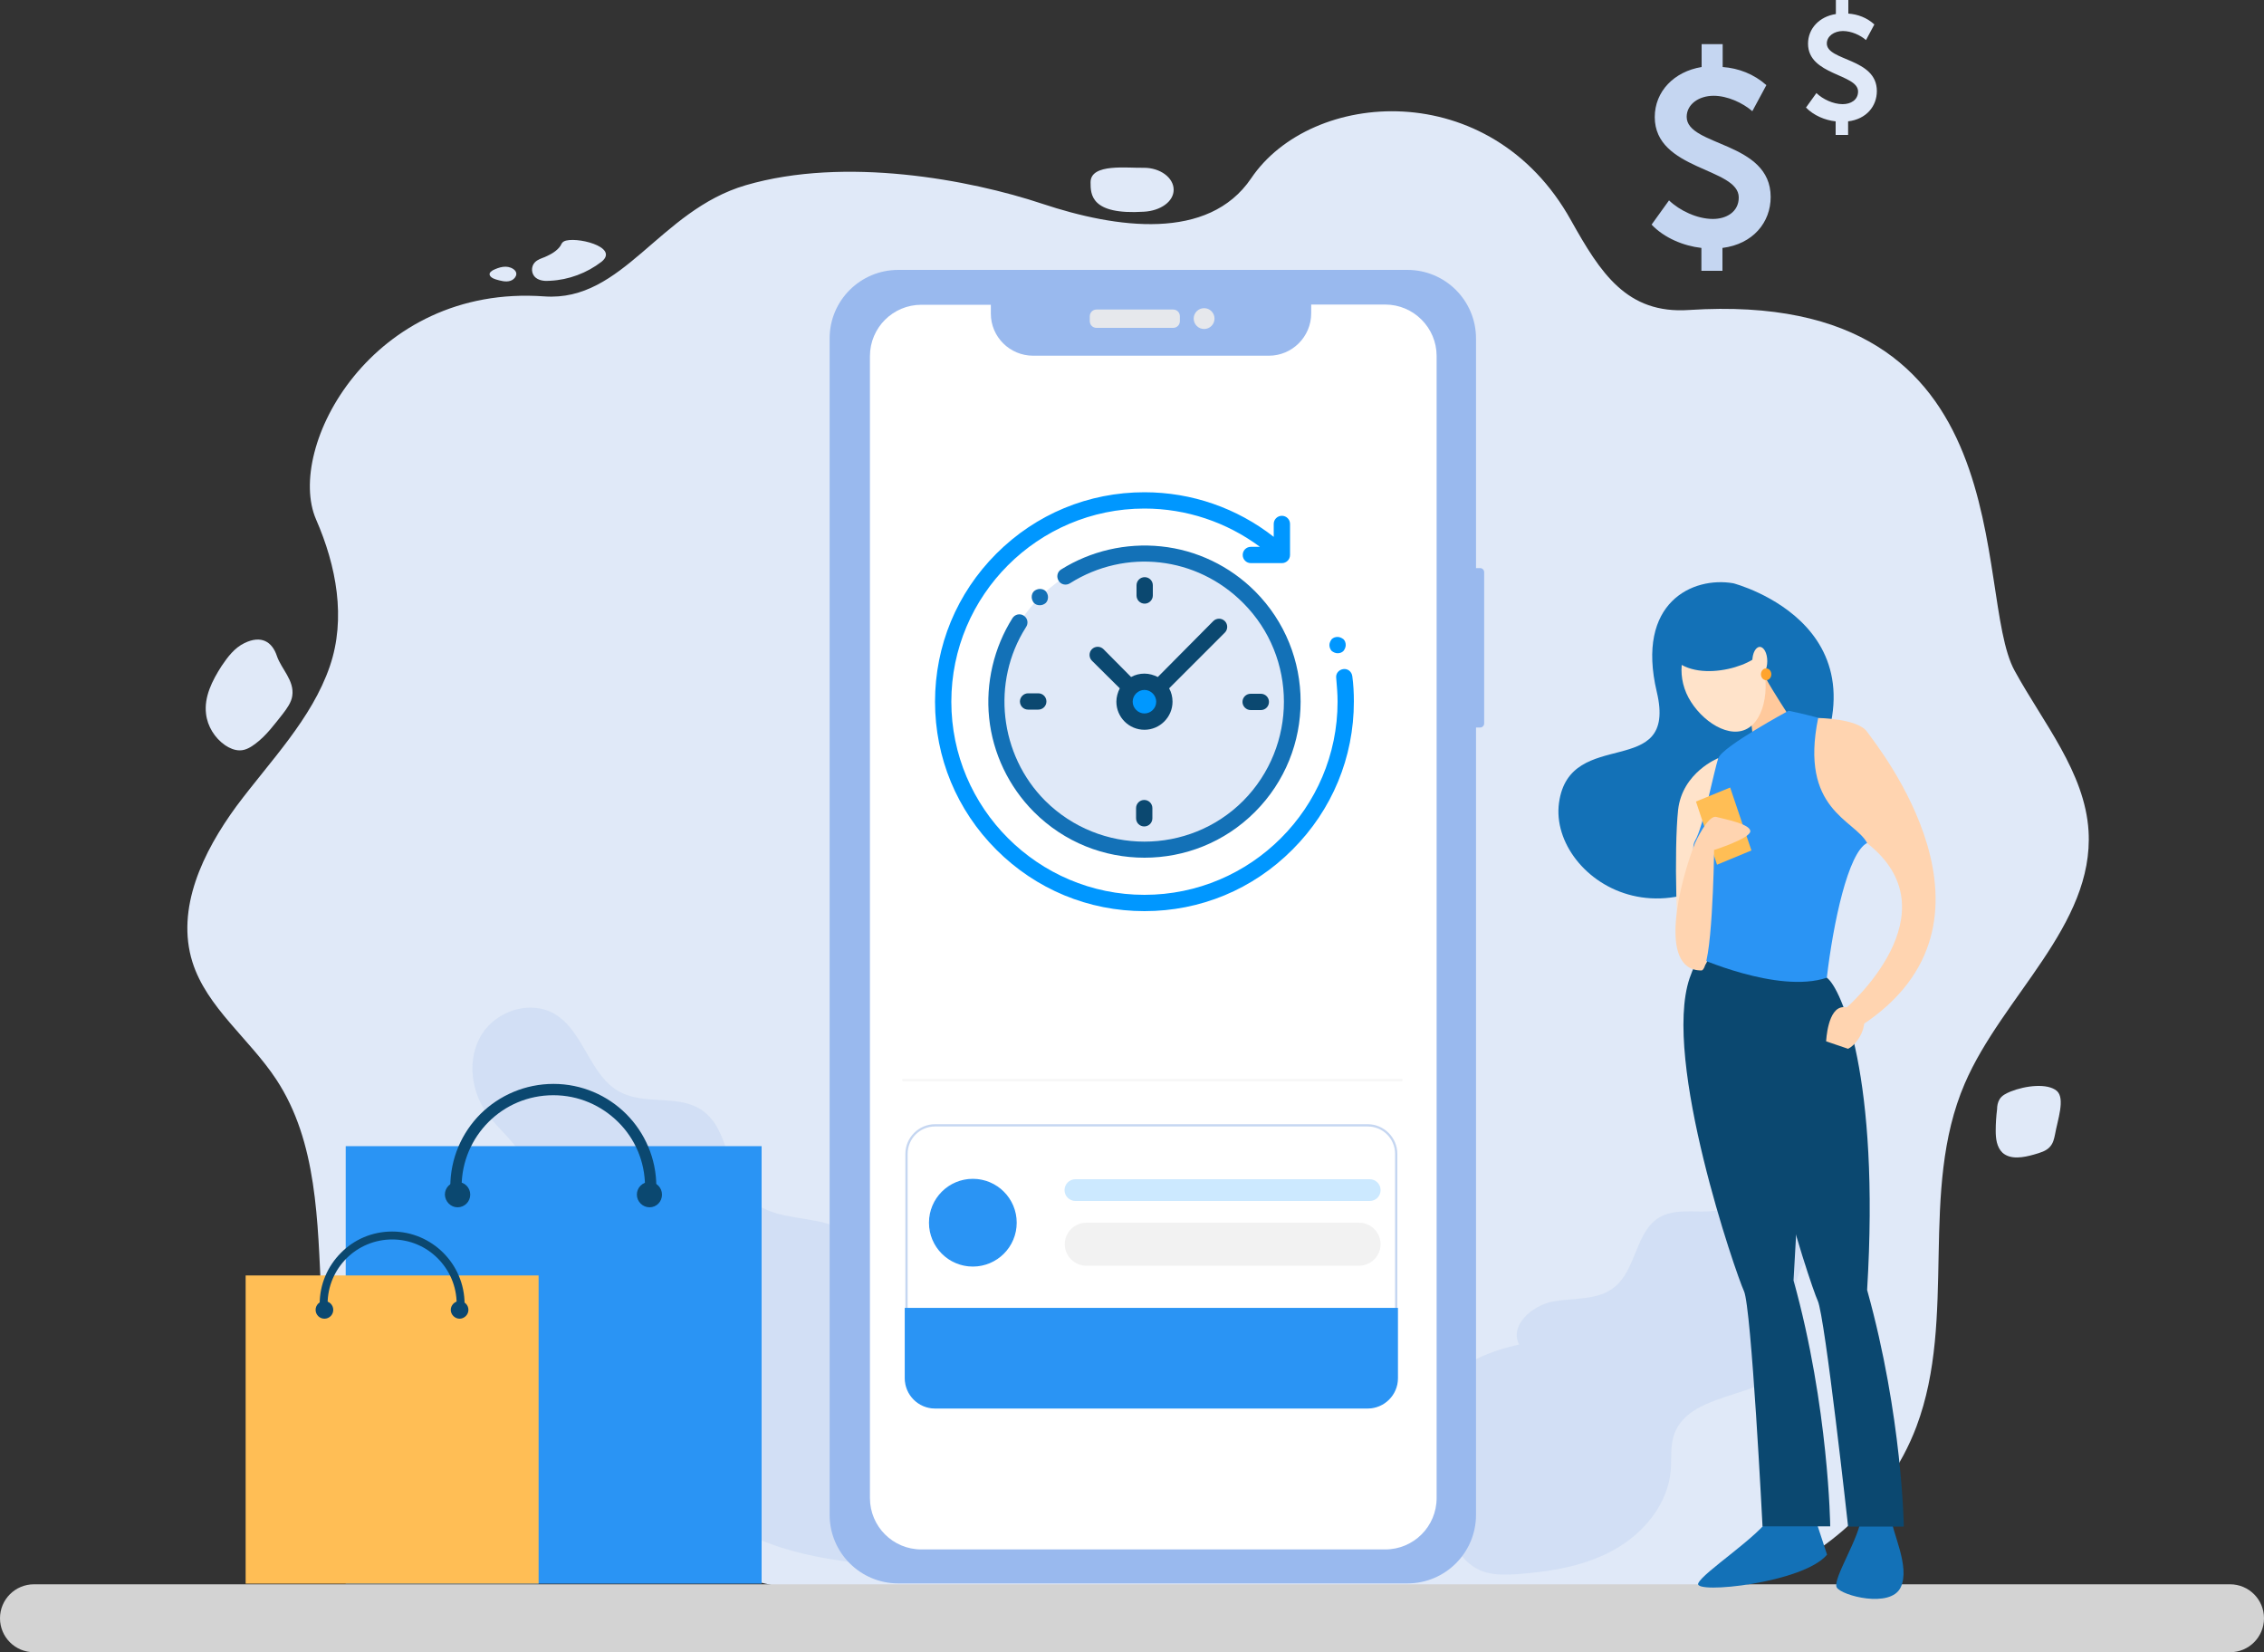 <?xml version="1.0" encoding="utf-8"?>
<!-- Generator: Adobe Illustrator 25.0.1, SVG Export Plug-In . SVG Version: 6.00 Build 0)  -->
<svg version="1.1" id="Layer_1" xmlns="http://www.w3.org/2000/svg" xmlns:xlink="http://www.w3.org/1999/xlink" x="0px" y="0px"
	 viewBox="0 0 1000 729.7" style="enable-background:new 0 0 1000 729.7;" xml:space="preserve">
<rect x="0" y="0" width="1000" height="729.7" fill="#333333" stroke="none"/>
<style type="text/css">
	.st0{fill:#E0E9F8;}
	.st1{opacity:0.51;}
	.st2{fill:#C5D6F1;}
	.st3{fill:#99B9EE;}
	.st4{fill:#FFFFFF;}
	.st5{fill:#E6E8EC;}
	.st6{fill:#D3D3D3;}
	.st7{fill-rule:evenodd;clip-rule:evenodd;fill:#2A94F4;}
	.st8{fill-rule:evenodd;clip-rule:evenodd;fill:#0B4870;}
	.st9{fill-rule:evenodd;clip-rule:evenodd;fill:#FFBE55;}
	.st10{fill:#1371B7;}
	.st11{fill:#0B4870;}
	.st12{fill:#FFC99C;}
	.st13{fill:#FFE3CA;}
	.st14{fill:#FFA42C;}
	.st15{fill:#FFD4B0;}
	.st16{fill:#2A94F4;}
	.st17{fill:#FFBE55;}
	.st18{fill:none;stroke:#F7F7F7;stroke-width:1.099;stroke-linecap:round;stroke-miterlimit:10;}
	.st19{fill:#2A94F4;stroke:#2A94F4;stroke-width:0.55;stroke-linecap:round;stroke-miterlimit:10;}
	.st20{fill:#CCE9FF;}
	.st21{fill:#F2F2F2;}
	.st22{fill:#0098FF;}
	.st23{fill:#0097FF;}
</style>
<g>
	<g>
		<g>
			<g>
				<path class="st0" d="M889.9,296.3c12.6,23,31,44.8,32.6,70.7c2.5,41.7-38.1,73-54.7,111.6c-20.4,47.4-3.2,103.2-21.3,151.4
					c-13.1,34.9-45.1,62.9-82.9,72c-28.2,6.9-57.9,3.8-87,4c-82.7,0.8-165.1,29.3-246.9,16.4c-40.4-6.5-78.5-22.9-118.9-28
					c-48.6-6.3-105.1,1.3-139.8-31.6c-48.6-46.1-12.6-130.9-49-186.1c-11.8-17.9-30.7-31.8-37-51.8c-7.4-23.6,4.6-48.6,19.4-68.8
					c14.9-20,33.3-38.5,41.3-61.9c7.2-21.1,2.9-44.2-6.1-64.8c-13.7-31.6,24.6-104,100.8-98.5c34.9,2.5,50.7-37.9,89-49.1
					c43.8-12.8,98.9-2.5,131,8.2c32.8,10.9,73.3,16.6,92.2-11.2c26.5-39.4,105.7-45.5,141.3,18.5c13,23.2,24.6,41.5,52.2,39.6
					C896,127.2,871,262.3,889.9,296.3z M481.7,80.5c0,5.3,0,14.5,23.6,13c7.2-0.4,13.1-4.4,13.1-9.7c0-5.3-5.9-9.7-13.1-9.7
					C498.1,74.3,481.7,72,481.7,80.5z M249.1,106.6c-0.8,0.4-1.1,1.1-1.5,1.9c-1.5,2.3-4.2,3.8-6.9,5c-1.5,0.6-3.2,1.1-4.4,2.3
					c-1.9,1.9-1.7,5.3,0.4,6.9c1.7,1.3,4,1.5,6.3,1.3c8.2-0.4,16.2-3.4,22.7-8.4C273.9,108.9,253.7,104.2,249.1,106.6z M226.7,118.8
					c-2.9-1.9-6.3-0.8-9.1,0.6c-0.6,0.4-1.1,0.8-1.3,1.3c-0.4,1.3,1.3,2.3,2.7,2.7c2.1,0.6,4.4,1.3,6.5,0.6
					C227.4,123.4,229.5,120.7,226.7,118.8z M122.3,289.7c-2.1-6.3-6.9-9.3-14.3-5.7c-4.4,2.1-7.4,6.1-10.1,10.1
					c-4.2,6.5-7.8,13.7-6.9,21.1c0.6,5.5,3.8,10.7,8.4,13.9c1.9,1.3,4.2,2.3,6.5,2.3c2.7,0,5-1.5,7-3c4.8-3.6,8.4-8.6,12-13.1
					c1.9-2.5,3.8-5.1,4.2-8C130.1,300.5,124.2,295.4,122.3,289.7z M888,482.1c-1.9,0.8-3.8,1.7-4.8,3.4c-0.8,1.3-1.1,2.9-1.1,4.4
					c-0.4,3.2-0.6,6.3-0.6,9.5c0,3.4,0.4,7.2,3,9.7c3.6,3.2,9.3,2.1,13.9,0.8c2.7-0.8,5.5-1.5,7.2-3.6c1.3-1.5,1.7-3.4,2.1-5.3
					c1.1-6.3,4.6-15.8,0.8-19.2C904.4,478.3,894.7,479.4,888,482.1z M324.4,702.3c-13.7-1.9-35.4-4.4-35.4,6.7
					c0,4.2,19.4,8.2,22.5,9c9.9,2.5,19.2,5.9,28.8,9.5c17.9,6.7,32.4-2.3,18.1-12.4C346.7,706.8,335.4,703.8,324.4,702.3z"/>
			</g>
		</g>
		<g class="st1">
			<path class="st2" d="M671,593.8c-4.4-8.4,5.7-17.3,15-19c9.3-1.7,19.8-0.4,27-6.3c9.9-7.8,9.3-24.8,20.2-31
				c8.8-5,20.4-0.2,29.5-4.2c11.4-5,14.7-21,26.1-26.3c9-4.4,20.8,0.6,25.3,9.3c4.6,8.8,2.5,20.2-3.8,28c-5,5.9-12.4,10.3-15.4,17.3
				c-4.8,11.2,2.9,24.8-1.7,36.2c-8.2,21-47,14.7-53.9,36.2c-1.5,4.8-1,9.9-1.3,15c-1.1,14.9-11.6,27.8-24.6,35.2
				c-13,7.4-28.2,9.9-43,11c-6.1,0.4-12.6,0.6-17.9-2.3c-5.1-2.7-8.6-7.4-11.4-12.6C623.2,648.3,615.8,606,671,593.8"/>
		</g>
		<g class="st1">
			<path class="st2" d="M381,564.7c6.1-9.9-5.3-21.7-16.6-24.6c-11.2-2.9-24-2.3-32.6-10.1c-11.2-10.5-9.1-31.2-21.9-39.8
				c-10.3-6.9-24.8-2.1-35.8-7.8c-13.7-7-16-27-29.3-34.7c-10.7-6.1-25.5-1.3-32,9.1s-5,24.6,2.1,34.7c5.5,7.8,14.1,13.7,17.3,22.7
				c5,14.1-5.7,30.1-1.3,44.4c8.2,26.5,56.4,22.3,62.5,49.3c1.3,6.1,0.2,12.2,0.2,18.5c0,18.3,11.6,35.2,26.9,45.5
				s33.5,14.9,51.6,17.5c7.4,1.1,15.2,1.9,22.1-1.1c6.5-2.7,11.2-8.4,15.2-14.3C434.3,635.7,447.2,584.7,381,564.7"/>
		</g>
		<g id="Group_2" transform="translate(556.248 122.601)">
			<path id="Rectangle_76" class="st3" d="M92.5,128.3h5c1,0,1.8,0.8,1.8,1.8v66.8c0,1-0.8,1.8-1.8,1.8h-5c-1,0-1.8-0.8-1.8-1.8
				v-66.8C90.7,129.1,91.5,128.3,92.5,128.3z"/>
			<path id="Rectangle_80" class="st3" d="M-159.5-3.4H65.4c16.7,0,30.3,13.5,30.3,30.3v519.5c0,16.7-13.5,30.3-30.3,30.3h-224.9
				c-16.7,0-30.3-13.5-30.3-30.3V26.8C-189.8,10.1-176.2-3.4-159.5-3.4z"/>
			<path id="Path_176" class="st4" d="M55.6,11.9H22.9v3.9c0,10.3-8.4,18.7-18.7,18.7c0,0,0,0,0,0H-99.9c-10.3,0-18.7-8.3-18.7-18.6
				c0,0,0,0,0,0v-3.9h-30.7c-12.5,0-22.7,10.1-22.7,22.7V539c0,12.5,10.1,22.7,22.7,22.7H55.6c12.5,0,22.7-10.1,22.7-22.7V34.6
				C78.3,22.1,68.1,11.9,55.6,11.9C55.6,11.9,55.6,11.9,55.6,11.9z"/>
			<path id="Rectangle_81" class="st5" d="M-71.9,14.1h33.8c1.7,0,3,1.3,3,3v2.1c0,1.7-1.3,3-3,3h-33.8c-1.7,0-3-1.3-3-3v-2.1
				C-74.9,15.4-73.6,14.1-71.9,14.1z"/>
			<circle id="Ellipse_5" class="st5" cx="-24.4" cy="18.1" r="4.6"/>
		</g>
		<path id="_x3C_Path_x3E_" class="st6" d="M985,729.7H15c-8.3,0-15-6.7-15-15v0c0-8.3,6.7-15,15-15h970c8.3,0,15,6.7,15,15v0
			C1000,723,993.3,729.7,985,729.7z"/>
	</g>
	<g>
		<g>
			<g>
				<rect x="152.7" y="506.2" class="st7" width="183.7" height="193.2"/>
				<path class="st8" d="M244.5,478.7c12.5,0,23.9,5.1,32.1,13.3s13.3,19.6,13.3,32.1h-5c0-11.2-4.5-21.3-11.9-28.6
					s-17.4-11.8-28.6-11.8s-21.3,4.5-28.6,11.8c-7.3,7.3-11.9,17.4-11.9,28.6h-5c0-12.5,5.1-23.9,13.3-32.1
					C220.6,483.7,232,478.7,244.5,478.7z"/>
				<g>
					<path class="st8" d="M202.1,533.2c3.1,0,5.6-2.5,5.6-5.6s-2.5-5.6-5.6-5.6c-3.1,0-5.6,2.5-5.6,5.6
						C196.6,530.7,199.1,533.2,202.1,533.2z"/>
					<path class="st8" d="M286.9,533.2c3.1,0,5.5-2.5,5.5-5.6s-2.5-5.6-5.5-5.6c-3.1,0-5.6,2.5-5.6,5.6S283.9,533.2,286.9,533.2z"/>
				</g>
			</g>
		</g>
		<g>
			<g>
				<rect x="108.5" y="563.3" class="st9" width="129.4" height="136.1"/>
				<path class="st8" d="M173.2,543.9c8.8,0,16.8,3.6,22.6,9.4s9.4,13.8,9.4,22.6h-3.5c0-7.9-3.2-15-8.4-20.2
					c-5.2-5.2-12.3-8.3-20.1-8.3s-15,3.2-20.1,8.3c-5.2,5.2-8.4,12.3-8.4,20.2h-3.5c0-8.8,3.6-16.8,9.4-22.6
					C156.3,547.5,164.3,543.9,173.2,543.9z"/>
				<g>
					<path class="st8" d="M143.3,582.4c2.2,0,3.9-1.8,3.9-3.9c0-2.2-1.8-3.9-3.9-3.9c-2.2,0-3.9,1.8-3.9,3.9
						S141.1,582.4,143.3,582.4z"/>
					<path class="st8" d="M203,582.4c2.1,0,3.9-1.8,3.9-3.9c0-2.2-1.8-3.9-3.9-3.9c-2.1,0-3.9,1.8-3.9,3.9S200.9,582.4,203,582.4z"
						/>
				</g>
			</g>
		</g>
	</g>
	<g>
		<path class="st10" d="M822.1,669.6c-0.3,9-12.9,27.9-10.8,31.5c2.1,3.6,23.7,9.3,28.2,0c4.5-9.3-4.2-24.9-4.2-31.5
			S822.1,669.6,822.1,669.6z"/>
		<path class="st10" d="M782.6,669.1c-5.5,9.5-30.5,25.3-32.5,30.2s46.6-0.2,56.9-12.7c-3.7-11.2-6.6-20.1-6.6-20.1L782.6,669.1z"/>
		<path class="st11" d="M806.9,431.8c6.4,4.6,23.5,43.7,17.8,137.9c15.6,56,16.2,104.5,16.2,104.5h-24.6c0,0-10.2-92.7-13.4-99.7
			c-3.3-7-36.4-106.3-24.1-142.5S806.9,431.8,806.9,431.8z"/>
		<path class="st11" d="M788,420.5c6.4,4.6,9.9,50.8,4.2,145c15.6,56,16.2,108.6,16.2,108.6h-29.9c0,0-4.9-96.9-8.2-103.9
			S734,468.1,746.3,432S788,420.5,788,420.5z"/>
		<g>
			<path class="st10" d="M765.6,257.6c-17.8-3.1-43.2,8.3-33.8,48c9.4,39.6-38.5,14.6-43.2,49c-4.7,34.4,56.3,75.1,105.1-1
				C842.5,277.4,765.6,257.6,765.6,257.6z"/>
			<path class="st12" d="M780.1,299.8c2.8,5.2,10.3,16.7,10.3,16.7l-16,10.4l-1.9-16.7L780.1,299.8z"/>
			<path class="st13" d="M776.3,287.6c5.7,10.3,4.7,28-3.7,33.7s-21.2-2.8-26.8-13.2s-3.4-23.3,5-29S770.7,277.3,776.3,287.6z"/>
			<path class="st10" d="M739.3,291c11.3,11.5,39.4,2.1,39.4-5.2c0-7.3-7.5-17.7-7.5-17.7h-13.1L739.3,291z"/>
			<ellipse class="st13" cx="777.3" cy="292" rx="3.3" ry="6.3"/>
			<ellipse class="st14" cx="780.1" cy="297.8" rx="2.3" ry="2.6"/>
		</g>
		<path class="st15" d="M803.1,317.1c0,0,17.5,0.2,21.6,6.1c4.1,5.9,67.7,84-2.8,129.9c-4.8-4.4-6.4-8-6.4-8s48.7-41.9,9.1-72.8
			c-39.6-30.9-38.4-51.2-38.4-51.2L803.1,317.1z"/>
		<path class="st13" d="M759,334.8c0,0-16,6.3-17.8,23s-0.9,61.5,1.9,64.7s8.6,7.5,10.9,2.2C756.2,419.3,759,334.8,759,334.8z"/>
		<path class="st16" d="M790,313.9c0,0-29.1,15.7-31,20.9c-1.9,5.2-6.6,30.3-10.3,36.5s6.6,25,6.6,25l-6.6,26.1
			c0,0,36.6,16.7,58.2,9.4c2.8-24,9.4-55.3,17.8-59.5c-5.6-10.4-30-14.6-21.6-55.3C795.6,315,790,313.9,790,313.9z"/>
		<polygon class="st17" points="773.6,375.6 758.4,381.9 749.1,354 764.2,347.8 		"/>
		<path class="st15" d="M748.7,372.3c-6.6,16.7-16.9,56.3,2.8,56.3c4.7,0,5.6-49,5.6-53.2C754.3,372.3,748.7,372.3,748.7,372.3z"/>
		<path class="st15" d="M748.7,372.3c0,0,5.6-12.5,9.4-11.5c3.8,1,15,3.1,15,6.3s-16,8.3-16,8.3h-5.6L748.7,372.3z"/>
		<path class="st15" d="M816.3,463.2c6-2.9,13.3-18.4-2-18.4c-7.1,0-7.7,15.1-7.7,15.1L816.3,463.2z"/>
	</g>
	<g>
		<g>
			<path class="st2" d="M737.2,88.5c4.7,4.5,12.4,8.2,19.4,8.2c5.9,0,11.4-3.1,11.4-9.5c0-13.2-37.1-11.9-37.1-35.5
				c0-11.3,8.5-20.1,20.7-22.1V19.5h9.3v10.1c7,0.5,13.8,3.1,19.3,8l-6.2,11.5c-4.3-3.7-11-6.8-17.1-6.8c-6.6,0-11.9,3.8-11.9,9.3
				c0,13.1,37.1,10.8,37.1,35.4c0,11.2-7.8,20.8-21.3,22.5v10.1h-9.3v-10.1c-7.9-0.9-16.4-4.4-22-10.3L737.2,88.5z"/>
		</g>
		<g>
			<path class="st0" d="M802.3,41.1c2.8,2.7,7.4,4.9,11.6,4.9c3.5,0,6.8-1.8,6.8-5.6c0-7.8-22.1-7.1-22.1-21.1c0-6.7,5-12,12.3-13.1
				V0h5.5v6c4.2,0.3,8.2,1.8,11.5,4.8l-3.7,6.9c-2.5-2.2-6.5-4-10.2-4c-3.9,0-7.1,2.3-7.1,5.5c0,7.8,22.1,6.4,22.1,21
				c0,6.7-4.6,12.4-12.7,13.4v6h-5.5v-6c-4.7-0.5-9.7-2.6-13.1-6.1L802.3,41.1z"/>
		</g>
	</g>
	<g>
		<line class="st18" x1="399" y1="477" x2="619" y2="477"/>
		<g>
			<path class="st2" d="M604.1,497.5c6.7,0,12.1,5.4,12.1,12.1v99.1c0,6.7-5.4,12.1-12.1,12.1H413c-6.7,0-12.1-5.4-12.1-12.1v-99.1
				c0-6.7,5.4-12.1,12.1-12.1H604.1 M604.1,496.5H413c-7.2,0-13.1,5.9-13.1,13.1v99.1c0,7.2,5.9,13.1,13.1,13.1h191.1
				c7.2,0,13.1-5.9,13.1-13.1v-99.1C617.2,502.4,611.3,496.5,604.1,496.5L604.1,496.5z"/>
		</g>
		<path class="st19" d="M617.2,577.9v30.8c0,7.2-5.9,13.1-13.1,13.1H413c-7.2,0-13.1-5.9-13.1-13.1v-30.8L617.2,577.9L617.2,577.9z"
			/>
		<circle class="st19" cx="429.7" cy="540" r="19.1"/>
		<path class="st20" d="M605,530.4H475c-2.6,0-4.8-2.1-4.8-4.8l0,0c0-2.6,2.1-4.8,4.8-4.8h130c2.6,0,4.8,2.1,4.8,4.8l0,0
			C609.8,528.3,607.7,530.4,605,530.4z"/>
		<path class="st21" d="M600.3,559H479.8c-5.2,0-9.5-4.3-9.5-9.5l0,0c0-5.2,4.3-9.5,9.5-9.5h120.5c5.2,0,9.5,4.3,9.5,9.5l0,0
			C609.8,554.7,605.5,559,600.3,559z"/>
	</g>
	<g id="Icon_5_">
		<circle id="XMLID_1207_" class="st0" cx="505.5" cy="309.9" r="65.3"/>
		<circle id="XMLID_1205_" class="st22" cx="505.5" cy="309.9" r="8.8"/>
		<path id="XMLID_1029_" class="st10" d="M452.2,271.9c-1.7-1.1-3.9-0.6-5,1.1c-8.2,13-11.9,28.7-10.3,44.1
			c1.6,15.6,8.7,30.4,19.8,41.5c13.5,13.5,31.1,20.2,48.8,20.2s35.3-6.7,48.8-20.2c26.9-26.9,26.9-70.6,0-97.5
			c-11.1-11.1-25.8-18.2-41.5-19.8c-15.4-1.6-31,2-44.1,10.2c-1.7,1-2.2,3.3-1.1,5c1,1.7,3.3,2.2,5,1.1c24.6-15.5,56-11.9,76.5,8.7
			c24,24,24,63.2,0,87.4c-24,24-63.2,24-87.4,0c-20.3-20.3-23.9-52.5-8.6-76.6C454.4,275.3,453.9,273,452.2,271.9z"/>
		<path id="XMLID_1028_" class="st11" d="M552.4,313.6h4.5c2,0,3.6-1.6,3.6-3.6s-1.6-3.6-3.6-3.6h-4.5c-2,0-3.6,1.6-3.6,3.6
			S550.5,313.6,552.4,313.6z"/>
		<path id="XMLID_1004_" class="st11" d="M450.5,309.8c0,2,1.6,3.6,3.6,3.6h4.5c2,0,3.6-1.6,3.6-3.6s-1.6-3.6-3.6-3.6h-4.5
			C452.1,306.2,450.5,307.9,450.5,309.8z"/>
		<path id="XMLID_1001_" class="st11" d="M509.2,263v-4.5c0-2-1.6-3.6-3.6-3.6c-2,0-3.6,1.6-3.6,3.6v4.5c0,2,1.6,3.6,3.6,3.6
			S509.2,264.9,509.2,263z"/>
		<path id="XMLID_1415_" class="st11" d="M501.8,356.9v4.5c0,2,1.6,3.6,3.6,3.6s3.6-1.6,3.6-3.6v-4.5c0-2-1.6-3.6-3.6-3.6
			S501.8,354.9,501.8,356.9z"/>
		<path id="XMLID_996_" class="st11" d="M487.4,286.7c-1.4-1.4-3.7-1.4-5.1,0s-1.4,3.7,0,5.1l12.3,12.2c-0.9,1.8-1.5,3.8-1.5,5.9
			c0,6.9,5.6,12.4,12.4,12.4s12.4-5.6,12.4-12.4c0-2.1-0.5-4.1-1.5-5.9l24.6-24.6c1.4-1.4,1.4-3.7,0-5.1c-1.4-1.4-3.7-1.4-5.1,0
			L511.4,299c-1.8-0.9-3.8-1.5-5.9-1.5c-2.1,0-4.1,0.5-5.9,1.5L487.4,286.7z M510.7,309.9c0,2.9-2.4,5.2-5.2,5.2s-5.2-2.4-5.2-5.2
			c0-2.9,2.4-5.2,5.2-5.2S510.7,307.1,510.7,309.9z"/>
		<path id="XMLID_980_" class="st10" d="M461.9,266.3c0.7-0.7,1-1.6,1-2.6s-0.4-1.8-1-2.6c-0.7-0.7-1.6-1-2.6-1
			c-0.9,0-1.9,0.4-2.6,1c-0.7,0.7-1,1.6-1,2.6c0,0.9,0.4,1.9,1,2.6c0.7,0.7,1.6,1,2.6,1S461.2,266.9,461.9,266.3z"/>
		<path class="st23" d="M505.5,217.4c-24.7,0-47.9,9.6-65.4,27.1C422.6,262,413,285.2,413,309.9c0,24.7,9.6,47.9,27.1,65.4
			c17.5,17.5,40.7,27.1,65.4,27.1c24.7,0,47.9-9.6,65.4-27.2c17.5-17.5,27.1-40.7,27.1-65.4c0-3.8-0.2-7.6-0.7-11.2
			c-0.3-2-2-3.4-4-3.1c-2,0.3-3.4,2-3.1,4c0.3,3.4,0.6,7,0.6,10.4c0,47-38.3,85.3-85.3,85.3s-85.3-38.3-85.3-85.3
			s38.3-85.3,85.3-85.3c18.5,0,36.3,6,51,16.9h-4c-2,0-3.6,1.6-3.6,3.6s1.6,3.6,3.6,3.6h13.7c2,0,3.6-1.6,3.6-3.6v-13.7
			c0-2-1.6-3.6-3.6-3.6s-3.6,1.6-3.6,3.6v5.7C546.4,224.4,526.4,217.4,505.5,217.4z M588.2,287.5c0.8,0.6,1.7,1,2.6,1
			c1,0,1.9-0.3,2.6-1c0.6-0.8,1-1.7,1-2.6c0-1-0.3-1.9-1-2.6c-0.8-0.6-1.7-1-2.6-1c-1,0-1.9,0.3-2.6,1c-0.6,0.8-1,1.7-1,2.6
			C587.2,285.9,587.6,286.8,588.2,287.5z"/>
	</g>
</g>
</svg>
